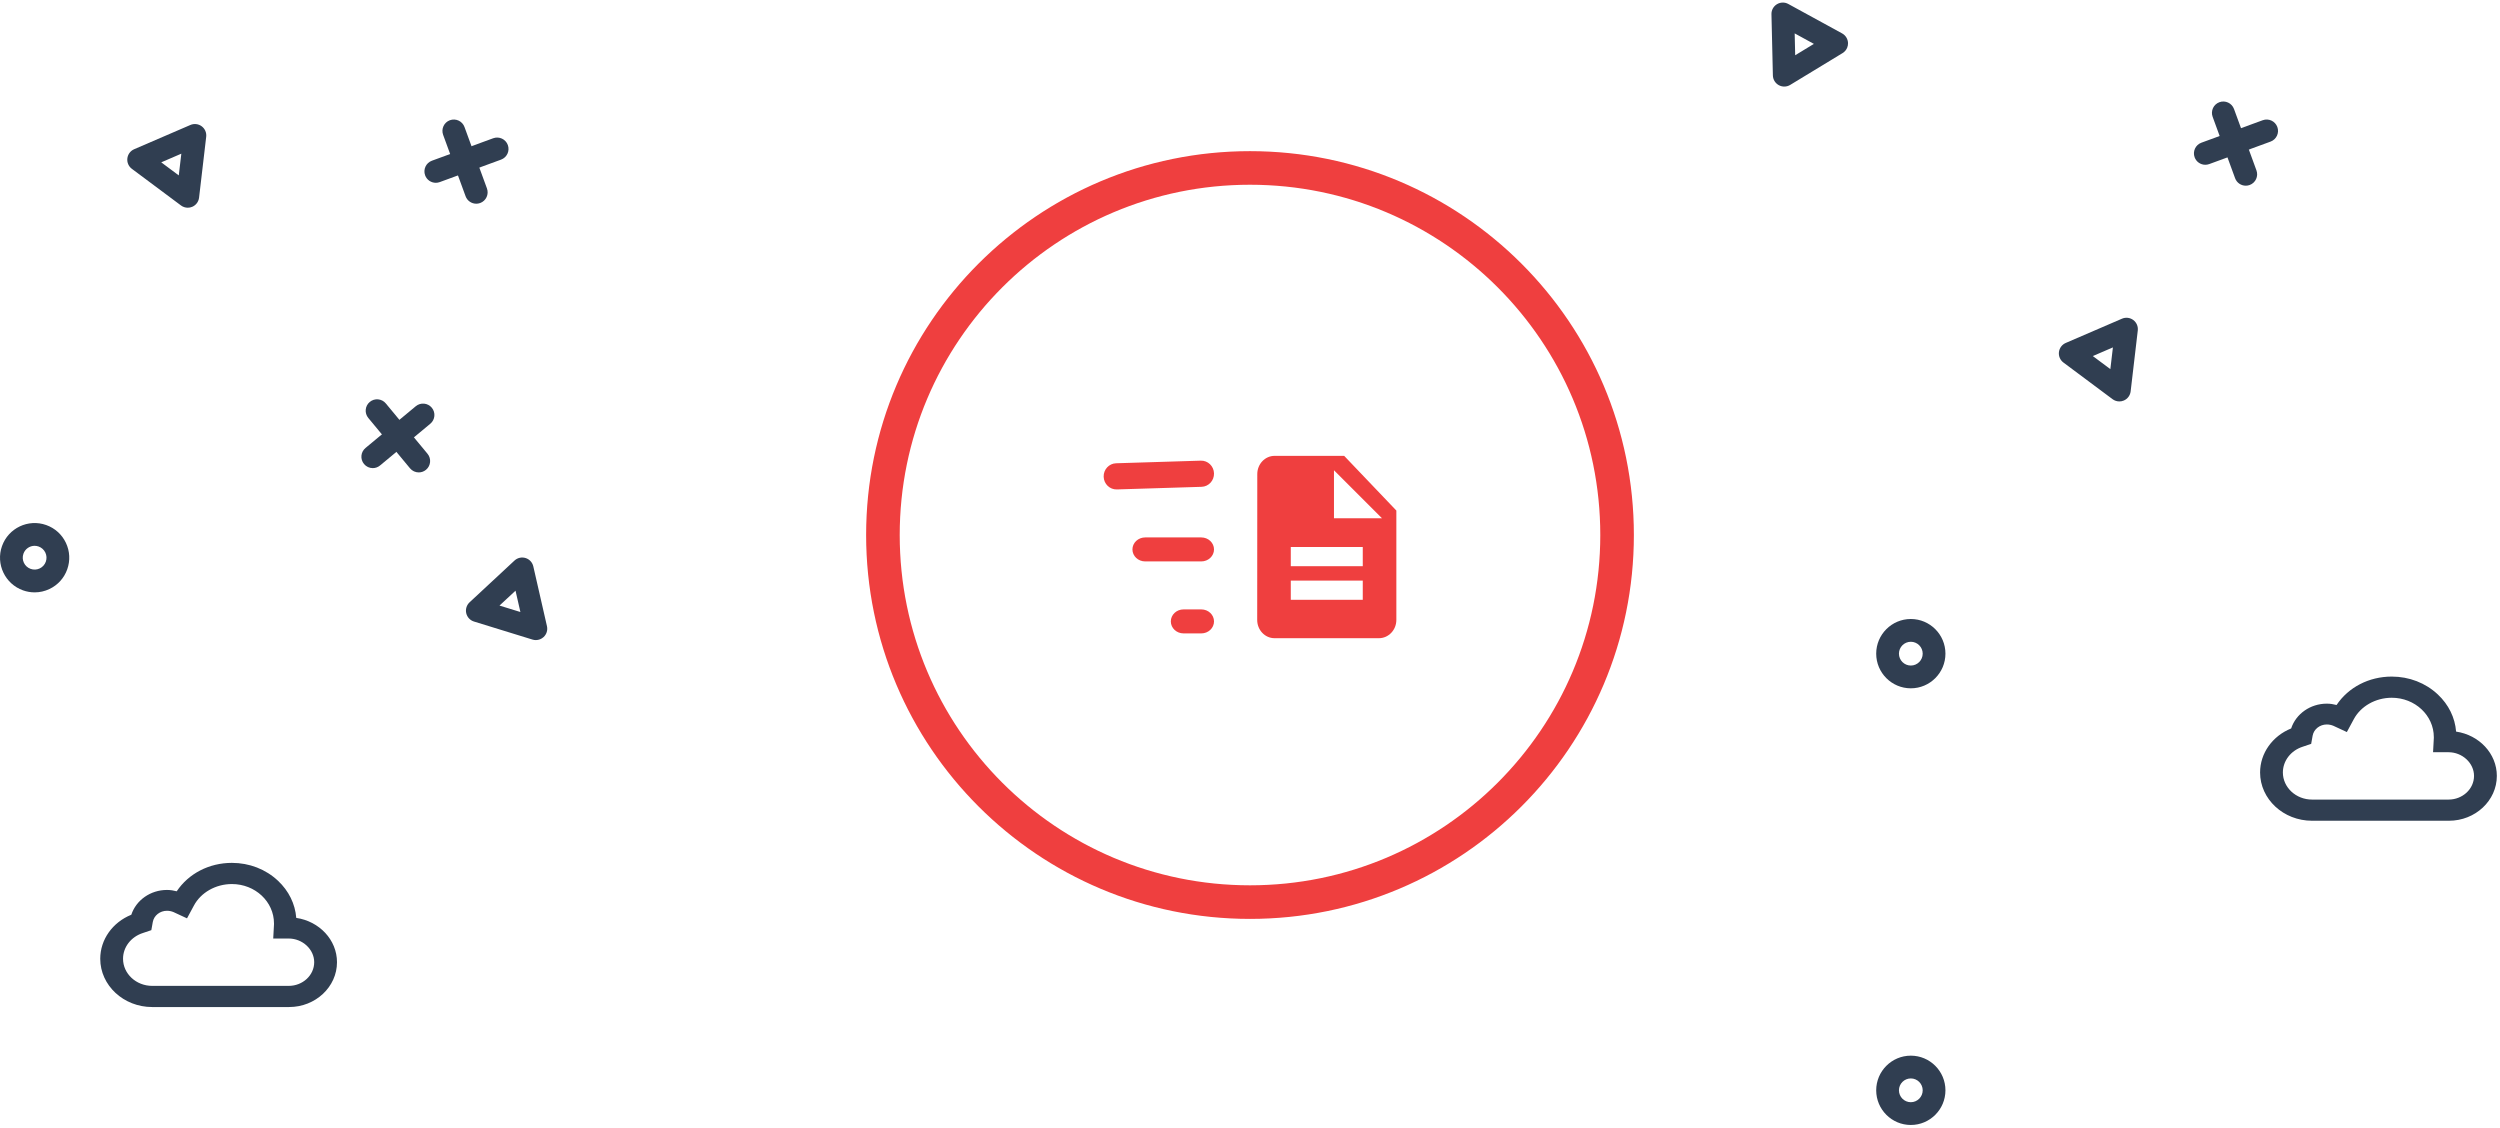 <?xml version="1.0" encoding="UTF-8" standalone="no"?>
<svg
   width="521px"
   height="235px"
   viewBox="0 0 521 235"
   version="1.1"
   id="svg28"
   sodipodi:docname="data-error-enoent.svg"
   inkscape:version="1.1.1 (3bf5ae0d25, 2021-09-20)"
   xmlns:inkscape="http://www.inkscape.org/namespaces/inkscape"
   xmlns:sodipodi="http://sodipodi.sourceforge.net/DTD/sodipodi-0.dtd"
   xmlns="http://www.w3.org/2000/svg"
   xmlns:svg="http://www.w3.org/2000/svg"
   xmlns:rdf="http://www.w3.org/1999/02/22-rdf-syntax-ns#"
   xmlns:cc="http://creativecommons.org/ns#"
   xmlns:dc="http://purl.org/dc/elements/1.1/">
  <defs
     id="defs32" />
  <sodipodi:namedview
     id="namedview30"
     pagecolor="#ffffff"
     bordercolor="#666666"
     borderopacity="1.0"
     inkscape:pageshadow="2"
     inkscape:pageopacity="0.0"
     inkscape:pagecheckerboard="0"
     showgrid="false"
     inkscape:zoom="2.6046065"
     inkscape:cx="260.30803"
     inkscape:cy="117.67612"
     inkscape:window-width="2560"
     inkscape:window-height="1376"
     inkscape:window-x="0"
     inkscape:window-y="27"
     inkscape:window-maximized="1"
     inkscape:current-layer="svg28" />
  <!-- Generator: Sketch 59 (86127) - https://sketch.com -->
  <title
     id="title2">Page 1</title>
  <desc
     id="desc4">Created with Sketch.</desc>
  <path
     d="m 34.797,189.804 c -1.46,0 -2.703,0.98 -2.954,2.332 l -0.305,1.708 -1.727,0.583 c -2.507,0.795 -4.17,2.954 -4.17,5.381 0,3.115 2.727,5.648 6.081,5.648 h 28.443 c 2.93,0 5.313,-2.212 5.313,-4.933 0,-2.675 -2.433,-4.935 -5.313,-4.935 h -3.225 l 0.161,-2.994 -0.002,-0.14 c 0,-4.564 -3.935,-8.219 -8.772,-8.219 -3.376,0 -6.491,1.774 -7.936,4.519 l -1.418,2.63 -2.819,-1.308 c -0.422,-0.175 -0.888,-0.272 -1.357,-0.272 m 25.446,20.064 H 31.722 c -5.973,0 -10.832,-4.513 -10.832,-10.059 0,-4.006 2.567,-7.596 6.475,-9.178 1.002,-3.039 3.995,-5.166 7.432,-5.166 0.745,0 1.433,0.121 2.03,0.282 2.459,-3.685 6.744,-5.923 11.5,-5.923 3.636,0 7.05,1.323 9.607,3.728 2.252,2.114 3.579,4.831 3.804,7.738 4.804,0.704 8.49,4.575 8.49,9.233 0,5.153 -4.48,9.345 -9.986,9.345"
     id="Fill-3-Copy"
     fill="#303e51"
     style="fill-rule:evenodd;stroke:none;stroke-width:1" />
  <path
     d="m 7.218,113.746 c -1.018,0 -1.975,0.634 -2.335,1.649 -0.457,1.286 0.218,2.706 1.505,3.163 0.622,0.221 1.295,0.188 1.891,-0.097 0.596,-0.284 1.047,-0.783 1.268,-1.406 v -0.001 c 0.221,-0.624 0.186,-1.296 -0.096,-1.893 -0.284,-0.597 -0.783,-1.048 -1.407,-1.27 -0.273,-0.097 -0.552,-0.144 -0.826,-0.144 m 0.002,9.703 c -0.814,0 -1.632,-0.139 -2.421,-0.42 -3.748,-1.334 -5.715,-5.472 -4.382,-9.223 1.333,-3.755 5.469,-5.724 9.214,-4.387 1.816,0.646 3.273,1.961 4.1,3.704 0.828,1.741 0.928,3.702 0.282,5.521 -0.644,1.817 -1.959,3.274 -3.7,4.103 -0.984,0.468 -2.035,0.703 -3.093,0.703"
     id="Fill-20"
     fill="#303e51"
     style="fill-rule:evenodd;stroke:none;stroke-width:1" />
  <path
     d="m 398.215,224.745 c -1.365,0 -2.475,1.112 -2.475,2.477 0,1.366 1.111,2.478 2.475,2.478 1.365,0 2.475,-1.112 2.475,-2.478 0,-1.365 -1.111,-2.477 -2.475,-2.477 m 0,9.7 c -3.979,0 -7.215,-3.24 -7.215,-7.223 0,-3.982 3.236,-7.222 7.215,-7.222 3.979,0 7.215,3.24 7.215,7.222 0,3.983 -3.236,7.223 -7.215,7.223"
     id="Fill-21"
     fill="#303e51"
     style="fill-rule:evenodd;stroke:none;stroke-width:1" />
  <path
     d="m 398.215,133.745 c -1.365,0 -2.475,1.112 -2.475,2.477 0,1.366 1.111,2.478 2.475,2.478 1.365,0 2.475,-1.112 2.475,-2.478 0,-1.365 -1.111,-2.477 -2.475,-2.477 m 0,9.7 c -3.979,0 -7.215,-3.24 -7.215,-7.223 0,-3.982 3.236,-7.222 7.215,-7.222 3.979,0 7.215,3.24 7.215,7.222 0,3.983 -3.236,7.223 -7.215,7.223"
     id="Fill-21-Copy"
     fill="#303e51"
     style="fill-rule:evenodd;stroke:none;stroke-width:1" />
  <path
     d="m 104.095,126.202 4.356,1.343 -1.017,-4.447 z m 7.581,7.192 c -0.234,0 -0.469,-0.035 -0.698,-0.105 l -12.202,-3.762 c -0.809,-0.249 -1.425,-0.913 -1.614,-1.739 -0.189,-0.826 0.078,-1.691 0.698,-2.268 l 9.358,-8.698 c 0.619,-0.576 1.5,-0.779 2.31,-0.529 0.81,0.249 1.424,0.913 1.613,1.739 l 2.845,12.459 c 0.189,0.828 -0.077,1.691 -0.698,2.268 -0.445,0.413 -1.023,0.634 -1.613,0.634 z"
     id="Fill-22"
     fill="#303e51"
     style="fill-rule:evenodd;stroke:none;stroke-width:1" />
  <path
     d="m 33.602,33.831 3.654,2.725 0.532,-4.53 z m 5.53,9.456 c -0.502,0 -1,-0.16 -1.416,-0.47 L 27.478,35.181 c -0.679,-0.506 -1.037,-1.336 -0.937,-2.178 0.098,-0.842 0.638,-1.568 1.416,-1.903 l 11.726,-5.058 c 0.774,-0.335 1.674,-0.229 2.353,0.277 0.68,0.507 1.037,1.337 0.937,2.18 l -1.487,12.693 c -0.098,0.842 -0.64,1.568 -1.417,1.903 -0.301,0.129 -0.619,0.194 -0.937,0.194 z"
     id="Fill-23"
     fill="#303e51"
     style="fill-rule:evenodd;stroke:none;stroke-width:1" />
  <path
     d="m 436.143,74.203 3.654,2.725 0.532,-4.53 z m 5.53,9.456 c -0.502,0 -1,-0.16 -1.416,-0.47 l -10.238,-7.636 c -0.679,-0.506 -1.037,-1.336 -0.937,-2.178 0.099,-0.842 0.638,-1.568 1.416,-1.903 l 11.726,-5.058 c 0.774,-0.335 1.674,-0.229 2.353,0.277 0.68,0.507 1.037,1.337 0.937,2.18 l -1.487,12.693 c -0.099,0.842 -0.64,1.568 -1.417,1.903 -0.301,0.129 -0.619,0.194 -0.937,0.194 z"
     id="Fill-23-Copy"
     fill="#303e51"
     style="fill-rule:evenodd;stroke:none;stroke-width:1" />
  <path
     d="m 374.117,11.514 3.895,-2.367 -4.001,-2.19 z m 10.839,-1.585 c -0.188,0.465 -0.523,0.867 -0.966,1.136 l -10.916,6.632 c -0.723,0.44 -1.627,0.461 -2.371,0.053 -0.744,-0.407 -1.215,-1.179 -1.234,-2.025 L 369.172,2.959 c -0.021,-0.843 0.415,-1.638 1.138,-2.078 0.725,-0.44 1.629,-0.461 2.372,-0.053 l 11.212,6.133 c 0.744,0.407 1.214,1.18 1.234,2.026 0.007,0.328 -0.052,0.647 -0.172,0.942 z"
     id="Fill-23-Copy-2"
     fill="#303e51"
     style="fill-rule:evenodd;stroke:none;stroke-width:1" />
  <g
     id="g927"
     transform="translate(3)">
    <path
       d="M 334,111.5 C 334,153.748 299.747,188 257.497,188 215.248,188 181,153.748 181,111.5 181,69.252 215.248,35 257.497,35 299.747,35 334,69.252 334,111.5 Z"
       id="Stroke-1"
       stroke="#ef3f3f"
       stroke-width="7"
       style="fill:none;fill-rule:evenodd" />
    <path
       d="m 277.125,95 h -14.5 c -1.994,0 -3.607,1.71 -3.607,3.8 L 259,129.2 c 0,2.09 1.613,3.8 3.607,3.8 H 284.375 c 1.994,0 3.625,-1.71 3.625,-3.8 V 106.4 Z M 281,125 h -15 v -4 h 15 z m 0,-7 h -15 v -4 h 15 z m -33.647,9 c 1.462,0 2.647,1.119 2.647,2.5 0,1.381 -1.185,2.5 -2.647,2.5 v 0 h -3.706 C 242.185,132 241,130.881 241,129.5 c 0,-1.381 1.185,-2.5 2.647,-2.5 v 0 z m -0.009,-15 c 1.467,0 2.656,1.119 2.656,2.5 0,1.381 -1.189,2.5 -2.656,2.5 v 0 h -11.688 C 234.189,117 233,115.881 233,114.5 c 0,-1.381 1.189,-2.5 2.656,-2.5 v 0 z M 275,98 l 10,10 h -10 z m -27.755,-1.999 c 1.476,-0.046 2.709,1.138 2.754,2.643 0.045,1.506 -1.116,2.763 -2.592,2.809 v 0 l -17.651,0.545 c -1.476,0.046 -2.709,-1.138 -2.754,-2.643 -0.045,-1.506 1.116,-2.763 2.592,-2.809 v 0 z"
       id="Shape-Copy-5"
       fill="#ef3f3f"
       style="fill-rule:evenodd;stroke:none;stroke-width:1" />
  </g>
  <path
     d="m 468.018,38.698 c -0.966,0 -1.874,-0.596 -2.226,-1.558 l -4.679,-12.798 c -0.45,-1.232 0.182,-2.594 1.411,-3.044 1.227,-0.447 2.59,0.182 3.041,1.414 l 4.679,12.798 c 0.45,1.232 -0.182,2.594 -1.411,3.044 -0.269,0.097 -0.543,0.145 -0.815,0.145"
     id="Fill-24-Copy"
     fill="#303e51"
     style="fill-rule:evenodd;stroke:none;stroke-width:1" />
  <g
     id="g931">
    <path
       d="m 99.253,42.454 c -0.966,0 -1.874,-0.596 -2.226,-1.558 L 92.348,28.098 c -0.45,-1.232 0.182,-2.594 1.411,-3.044 1.227,-0.447 2.59,0.182 3.041,1.414 l 4.679,12.798 c 0.45,1.232 -0.182,2.594 -1.411,3.044 -0.269,0.097 -0.543,0.145 -0.815,0.145"
       id="Fill-24"
       fill="#303e51"
       style="fill-rule:evenodd;stroke:none;stroke-width:1" />
    <path
       d="m 90.821,38.095 c -0.966,0 -1.874,-0.596 -2.226,-1.558 -0.45,-1.229 0.182,-2.593 1.411,-3.043 l 12.786,-4.685 c 1.227,-0.445 2.59,0.182 3.04,1.414 0.45,1.229 -0.182,2.593 -1.411,3.043 l -12.785,4.685 c -0.269,0.097 -0.543,0.145 -0.815,0.145"
       id="Fill-25"
       fill="#303e51"
       style="fill-rule:evenodd;stroke:none;stroke-width:1" />
  </g>
  <path
     d="m 459.586,34.339 c -0.966,0 -1.874,-0.596 -2.226,-1.558 -0.45,-1.229 0.182,-2.593 1.411,-3.043 l 12.786,-4.685 c 1.227,-0.445 2.59,0.182 3.04,1.414 0.45,1.229 -0.182,2.593 -1.411,3.043 l -12.785,4.685 c -0.269,0.097 -0.543,0.145 -0.815,0.145"
     id="Fill-25-Copy"
     fill="#303e51"
     style="fill-rule:evenodd;stroke:none;stroke-width:1" />
  <path
     d="m 87.27,98.451 c -0.681,0 -1.357,-0.292 -1.825,-0.858 l -8.691,-10.491 c -0.837,-1.008 -0.697,-2.504 0.31,-3.34 1.007,-0.837 2.504,-0.697 3.338,0.311 l 8.691,10.491 c 0.837,1.008 0.697,2.504 -0.311,3.34 -0.443,0.368 -0.979,0.546 -1.512,0.546"
     id="Fill-26"
     fill="#303e51"
     style="fill-rule:evenodd;stroke:none;stroke-width:1" />
  <path
     d="m 77.685,97.556 c -0.681,0 -1.357,-0.292 -1.825,-0.858 -0.837,-1.008 -0.697,-2.504 0.311,-3.34 l 10.479,-8.701 c 1.006,-0.836 2.501,-0.698 3.337,0.312 0.837,1.008 0.697,2.504 -0.311,3.34 l -10.479,8.7 C 78.754,97.377 78.218,97.556 77.685,97.556"
     id="Fill-27"
     fill="#303e51"
     style="fill-rule:evenodd;stroke:none;stroke-width:1" />
  <path
     d="m 484.907,150.98 c -1.46,0 -2.703,0.98 -2.954,2.332 l -0.305,1.708 -1.727,0.583 c -2.507,0.795 -4.17,2.954 -4.17,5.381 0,3.115 2.727,5.648 6.081,5.648 H 510.275 c 2.93,0 5.313,-2.212 5.313,-4.933 0,-2.675 -2.433,-4.935 -5.313,-4.935 h -3.225 l 0.161,-2.994 -0.002,-0.14 c 0,-4.564 -3.935,-8.219 -8.771,-8.219 -3.376,0 -6.491,1.774 -7.936,4.519 l -1.418,2.63 -2.819,-1.308 c -0.422,-0.175 -0.888,-0.272 -1.357,-0.272 m 25.446,20.064 h -28.52 c -5.973,0 -10.832,-4.513 -10.832,-10.059 0,-4.006 2.567,-7.596 6.475,-9.178 1.002,-3.039 3.995,-5.166 7.432,-5.166 0.745,0 1.433,0.121 2.03,0.282 2.459,-3.685 6.744,-5.923 11.5,-5.923 3.636,0 7.05,1.323 9.607,3.728 2.252,2.114 3.579,4.831 3.804,7.738 4.804,0.704 8.49,4.575 8.49,9.233 0,5.153 -4.48,9.345 -9.986,9.345"
     id="Fill-3-Copy-2"
     fill="#303e51"
     style="fill-rule:evenodd;stroke:none;stroke-width:1" />
</svg>
